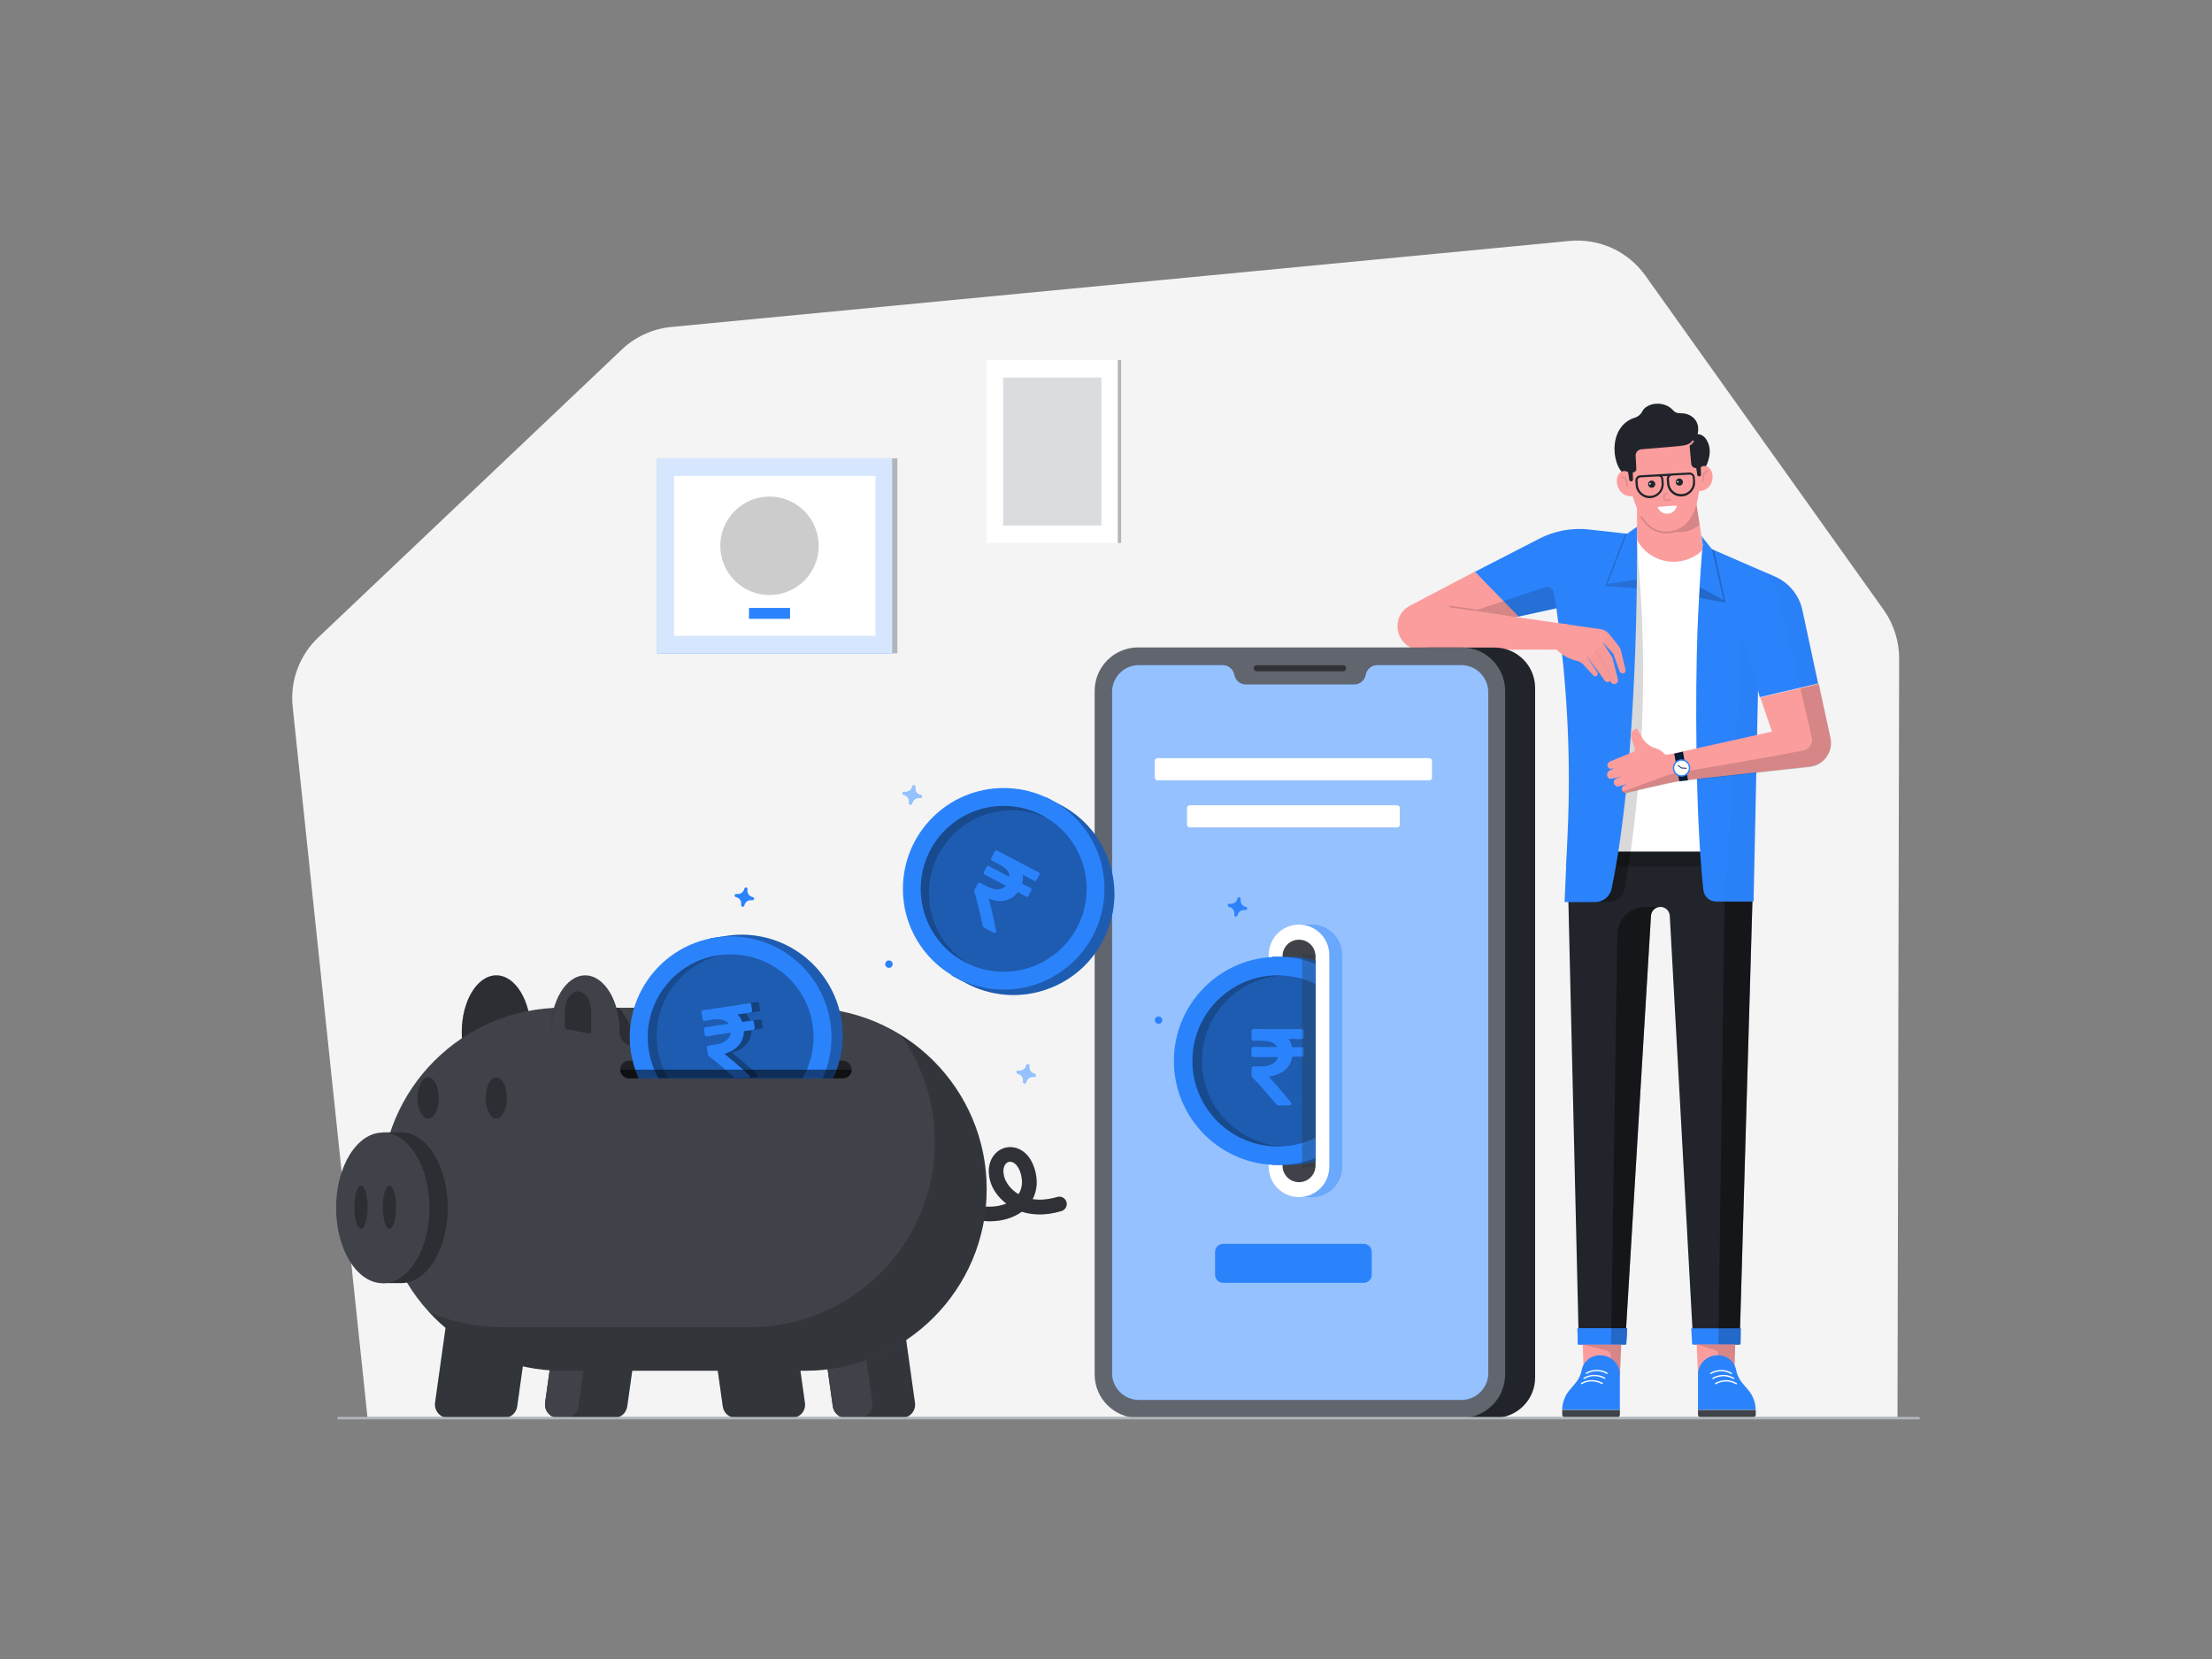 <svg class="gridItem__media" version="1.1" id="Layer_1" xmlns="http://www.w3.org/2000/svg" xmlns:xlink="http://www.w3.org/1999/xlink" x="0px" y="0px" width="1600" height="1200" viewBox="0 0 1600 1200" style="enable-background:new 0 0 1600 1200;" xml:space="preserve" fill="none">
<rect x="0" y="0" width="1600" height="1200" fill="#808080" stroke="none"/>
<path d="M1372.5 1025.1H265.8L211.7 511.2C209.7 492.5 216.6 474 230.2 461.1L449.8 252.8C459.6 243.5 472.2 237.8 485.6 236.5L1135.2 174.3C1156.7 172.2 1177.6 181.8 1190.1 199.3L1362.5 441.1C1369.8 451.4 1373.7 463.7 1373.7 476.3L1372.5 1025.1Z" fill="#F4F4F4"/>
<path d="M1173.7 530.3C1174 527.3 1174.2 524.3 1174.5 521.2C1174.3 524.3 1174 527.3 1173.7 530.3Z" fill="white"/>
<path d="M1180.4 448.9C1180.6 446.4 1180.8 443.9 1180.9 441.4C1180.8 443.9 1180.6 446.3 1180.4 448.9Z" fill="white"/>
<path d="M1176.5 498.9C1176.7 495.9 1177 493 1177.2 490.1C1177 493 1176.7 495.9 1176.5 498.9Z" fill="white"/>
<path d="M1167.1 596.2C1167.6 592.1 1168 587.9 1168.5 583.6C1168 587.9 1167.6 592.1 1167.1 596.2Z" fill="white"/>
<path d="M1179.6 460.6C1179.9 456.6 1180.2 452.7 1180.5 448.9C1180.2 452.7 1179.9 456.6 1179.6 460.6Z" fill="white"/>
<path d="M1178.3 477.2C1178.5 474.4 1178.7 471.6 1179 468.8C1178.7 471.5 1178.5 474.3 1178.3 477.2Z" fill="white"/>
<path d="M1233.2 444.6C1234.6 415.1 1231.6 394.5 1231.6 394.5H1231.7L1228.5 393.1L1224.4 394L1196.6 400.2L1187.7 387.2L1183.9 386.8L1187.1 387.2C1187.5 402.7 1195.9 496.4 1179.3 616H1233.1C1226 562.2 1230 503.6 1231.6 459.4L1233.2 444.6Z" fill="white"/>
<path d="M1169.4 575C1169.7 572.1 1170 569.2 1170.3 566.2C1170 569.2 1169.7 572.1 1169.4 575Z" fill="white"/>
<path d="M1171.6 552.9C1172 548.4 1172.5 543.9 1172.9 539.4C1172.5 543.9 1172 548.4 1171.6 552.9Z" fill="white"/>
<path d="M1170.3 566.3C1170.6 563.4 1170.9 560.4 1171.2 557.4C1170.9 560.3 1170.6 563.3 1170.3 566.3Z" fill="white"/>
<path d="M1175.7 507.8C1176 504.8 1176.2 501.8 1176.5 498.9C1176.2 501.8 1176 504.8 1175.7 507.8Z" fill="white"/>
<path d="M1174.5 521.3C1174.9 516.8 1175.3 512.3 1175.7 507.8C1175.3 512.2 1174.9 516.7 1174.5 521.3Z" fill="white"/>
<path d="M1187.2 387.2L1184 386.8C1184.1 392.5 1183 413.3 1181 441.3C1180.8 443.7 1180.6 446.2 1180.5 448.8C1180.2 452.6 1179.9 456.5 1179.6 460.5C1179.4 463.2 1179.2 465.9 1179 468.7C1178.8 471.5 1178.6 474.2 1178.3 477.1C1178 481.3 1177.6 485.6 1177.3 490C1177.1 492.9 1176.8 495.8 1176.6 498.8C1176.4 501.8 1176.1 504.7 1175.8 507.7C1175.4 512.2 1175 516.7 1174.6 521.2C1174.3 524.2 1174.1 527.2 1173.8 530.3C1173.5 533.3 1173.2 536.3 1173 539.4C1172.6 543.9 1172.1 548.4 1171.7 552.9C1171.6 554.4 1171.4 555.9 1171.3 557.4C1171 560.4 1170.7 563.3 1170.4 566.3C1170.1 569.2 1169.8 572.2 1169.5 575.1C1169.2 578 1168.9 580.9 1168.6 583.7C1168.1 588 1167.7 592.2 1167.2 596.3C1166.4 603.2 1165.7 609.8 1164.9 616.1H1179.5C1196 496.5 1187.6 402.7 1187.2 387.2Z" fill="white"/>
<path opacity="0.15" d="M1184.5 397.4L1184 386.9C1184.1 392.6 1183 413.4 1181 441.4C1180.8 443.8 1180.6 446.3 1180.5 448.9C1180.2 452.7 1179.9 456.6 1179.6 460.6C1179.4 463.3 1179.2 466 1179 468.8C1178.8 471.6 1178.6 474.3 1178.3 477.2C1178 481.4 1177.6 485.7 1177.3 490.1C1177.1 493 1176.8 495.9 1176.6 498.9C1176.4 501.9 1176.1 504.8 1175.8 507.8C1175.4 512.3 1175 516.8 1174.6 521.3C1174.3 524.3 1174.1 527.3 1173.8 530.4C1173.5 533.4 1173.2 536.4 1173 539.5C1172.6 544 1172.1 548.5 1171.7 553C1171.6 554.5 1171.4 556 1171.3 557.5C1171 560.5 1170.7 563.4 1170.4 566.4C1170.1 569.3 1169.8 572.3 1169.5 575.2C1169.2 578.1 1168.9 581 1168.6 583.8C1168.1 588.1 1167.7 592.3 1167.2 596.4C1166.4 603.3 1165.7 609.9 1164.9 616.2H1179.5C1196 496.5 1184.9 412.8 1184.5 397.4Z" fill="black"/>
<path d="M1133.6 616L1142 972.4H1175.5L1194.2 662.4C1194.4 658.8 1197.4 656 1201 656C1204.6 656 1207.6 658.8 1207.8 662.5L1224.8 972.4H1258.3L1268.6 616H1133.6Z" fill="#21252B"/>
<g opacity="0.5">
<path opacity="0.5" d="M1133.6 616L1132.5 626.6H1268.2L1268.6 616H1133.6Z" fill="black"/>
</g>
<path opacity="0.3" d="M1142.9 616L1141.3 652.4H1163.3C1169.1 652.4 1174.3 648.4 1175.3 642.7C1176.8 633.7 1178.1 624.8 1179.4 616.1H1142.9V616Z" fill="black"/>
<path d="M1145.5 993.4L1144.6 964.2H1173L1171.7 994.3L1145.5 993.4Z" fill="#FC9D9D"/>
<path opacity="0.15" d="M1172.7 972.4L1171.8 994.3L1165 994.1L1165.2 981.2C1165.2 979.1 1163.8 977.3 1161.8 976.8L1144.8 972.4H1172.7Z" fill="black"/>
<path d="M1254.5 993.4L1255.4 964.2H1226.9L1228.2 994.3L1254.5 993.4Z" fill="#FC9D9D"/>
<path d="M1183.9 348.3L1184.2 389.5C1184.2 390.5 1184.5 391.5 1185.1 392.3L1185.5 393C1195.5 407.9 1216.1 410.8 1229.9 399.4C1231.3 398.2 1232 396.4 1231.7 394.6L1224.2 345L1183.9 348.3Z" fill="#FC9D9D"/>
<path d="M1228.6 327.9C1228.6 327.9 1236.8 382.1 1206.9 384.3C1177.7 386.5 1176.8 331.7 1176.8 331.7L1176 316L1213.6 309.4L1223.1 314.3L1228.6 327.9Z" fill="#FC9D9D"/>
<path opacity="0.15" d="M1229.3 379.8L1227.1 364.9C1224.4 374.5 1218.8 382.5 1209 384.1H1209.1C1208.4 384.2 1207.7 384.3 1207 384.4C1199.2 385 1192.7 381.4 1187.8 373.7C1187.6 373.4 1187.2 373.3 1186.9 373.5C1186.6 373.7 1186.5 374.1 1186.7 374.4C1191.9 382.6 1198.8 386.4 1207.1 385.8C1208.9 385.7 1210.6 385.3 1212.2 384.8C1217.5 385.4 1223.6 384.1 1229.3 379.8Z" fill="black"/>
<path d="M1221.5 315.8C1221.5 315.8 1231 309.5 1235.5 320.3C1239.3 329.4 1232.9 339.3 1232.9 339.3L1227.4 338.7C1225.1 338.6 1223.5 337.5 1223.3 335.3L1221.5 315.8Z" fill="#21252B"/>
<path d="M1228.3 309.2C1229.1 319.5 1220.3 322.2 1216.7 322.5L1187.2 325C1184.8 325.2 1183 327.3 1183.1 329.7L1183.6 339.1C1183.7 340.4 1182.8 341.5 1181.5 341.7L1179.7 341.9L1177.7 344.4C1166.1 341.6 1161.3 308.7 1182.6 302.1C1184.8 301.4 1186.9 299.7 1187.9 297.6C1191 291.2 1203.7 289.5 1210.1 296.7C1211.5 298.3 1213.1 298.9 1215.2 298.9C1222.9 298.7 1227.9 303.5 1228.3 309.2Z" fill="#21252B"/>
<path d="M1179.8 345.1C1179.4 341.3 1174.9 339.3 1171.9 341.8L1171.8 341.9C1166.7 346.3 1170 360.1 1181.2 358.9L1179.8 345.1Z" fill="#FC9D9D"/>
<path d="M1235.5 337.8L1235.4 337.7C1232.1 335.7 1228 338.3 1228.1 342.1L1228.7 355.3C1240 354.9 1241.1 341.4 1235.5 337.8Z" fill="#FC9D9D"/>
<path d="M1181.2 346.8C1181.3 347.5 1180.7 348.1 1180 348.2C1179.3 348.3 1178.6 347.8 1178.5 347.2L1177.2 338.3L1180.9 338.4L1181.2 346.8Z" fill="#21252B"/>
<path d="M1230.4 343.2C1230.5 343.9 1229.9 344.5 1229.2 344.6C1228.5 344.7 1227.8 344.2 1227.7 343.6L1226.4 334.7L1230.1 334.8L1230.4 343.2Z" fill="#21252B"/>
<path d="M1216.9 323.8C1216 323.9 1215.5 323.8 1215.4 323.8C1215.1 323.8 1214.8 323.5 1214.8 323.1C1214.8 322.8 1215.1 322.5 1215.5 322.5C1215.6 322.5 1221.5 322.8 1224 318.9C1224.2 318.6 1224.6 318.5 1224.9 318.7C1225.2 318.9 1225.3 319.3 1225.1 319.6C1222.9 322.9 1219 323.7 1216.9 323.8Z" fill="#FC9D9D"/>
<path d="M1194.7 352.8C1196.14 352.8 1197.3 351.636 1197.3 350.2C1197.3 348.764 1196.14 347.6 1194.7 347.6C1193.26 347.6 1192.1 348.764 1192.1 350.2C1192.1 351.636 1193.26 352.8 1194.7 352.8Z" fill="#21252B"/>
<path d="M1193.5 350.5C1193.83 350.5 1194.1 350.232 1194.1 349.9C1194.1 349.569 1193.83 349.3 1193.5 349.3C1193.17 349.3 1192.9 349.569 1192.9 349.9C1192.9 350.232 1193.17 350.5 1193.5 350.5Z" fill="white"/>
<path d="M1214.7 351.3C1216.14 351.3 1217.3 350.136 1217.3 348.7C1217.3 347.264 1216.14 346.1 1214.7 346.1C1213.26 346.1 1212.1 347.264 1212.1 348.7C1212.1 350.136 1213.26 351.3 1214.7 351.3Z" fill="#21252B"/>
<path d="M1213.5 349.1C1213.83 349.1 1214.1 348.831 1214.1 348.5C1214.1 348.169 1213.83 347.9 1213.5 347.9C1213.17 347.9 1212.9 348.169 1212.9 348.5C1212.9 348.831 1213.17 349.1 1213.5 349.1Z" fill="white"/>
<g opacity="0.3">
<path opacity="0.3" d="M1206 362.5L1208.1 362.3C1208.5 362.3 1208.8 361.9 1208.8 361.5C1208.8 361.1 1208.4 360.8 1208 360.8L1205.9 361C1205 361.1 1204.3 360.4 1204.2 359.5C1204.1 358.6 1204.8 357.9 1205.7 357.8C1206.1 357.8 1206.4 357.4 1206.4 357C1206.4 356.6 1206 356.3 1205.6 356.3C1203.9 356.4 1202.6 357.9 1202.8 359.6C1202.8 361.4 1204.3 362.6 1206 362.5Z" fill="black"/>
</g>
<path d="M1221.9 341.8L1210.6 342.4L1209.1 342.5L1199.2 343.1H1199.1L1186.4 343.8C1184.3 343.9 1182.8 345.7 1182.9 347.8L1183.1 350.7C1183.4 356.3 1188.2 360.6 1193.8 360.3C1199.4 360 1203.7 355.2 1203.4 349.6L1203.2 346.7C1203.2 345.9 1202.8 345.1 1202.3 344.5L1206.2 344.3C1205.8 345 1205.5 345.7 1205.6 346.6L1205.8 349.5C1206.1 355.1 1210.9 359.4 1216.5 359.1C1222.1 358.8 1226.4 354 1226.1 348.4L1225.9 345.5C1225.8 343.2 1224 341.7 1221.9 341.8ZM1201.7 346.7L1201.9 349.6C1202.2 354.4 1198.5 358.5 1193.8 358.7C1189 359 1184.9 355.3 1184.7 350.6L1184.5 347.7C1184.4 346.5 1185.4 345.4 1186.6 345.3L1199.3 344.6H1199.4C1200.6 344.5 1201.7 345.4 1201.7 346.7ZM1224.6 348.3C1224.9 353.1 1221.2 357.2 1216.5 357.4C1211.7 357.7 1207.6 354 1207.4 349.3L1207.2 346.4C1207.1 345.2 1208.1 344.1 1209.3 344L1210.8 343.9L1222.1 343.3C1223.3 343.2 1224.4 344.2 1224.5 345.4L1224.6 348.3Z" fill="#21252B"/>
<path d="M1199.6 366.6L1212.3 365.7C1212.6 365.7 1212.9 366 1212.8 366.3C1211 372.8 1202.1 373.5 1199.3 367.4V367.3C1199.1 367 1199.3 366.6 1199.6 366.6Z" fill="white"/>
<g opacity="0.3">
<path opacity="0.3" d="M1177 352.3C1176.6 352.3 1176.3 352 1176.2 351.6L1176 350C1175.8 348.3 1175.3 347.1 1174.6 346.5C1174 346 1173.4 346.1 1173.4 346.1C1173 346.2 1172.6 345.9 1172.5 345.5C1172.4 345.1 1172.7 344.7 1173.1 344.6C1173.2 344.6 1174.3 344.4 1175.5 345.2C1176.6 346 1177.3 347.6 1177.5 349.7L1177.7 351.3C1177.7 351.8 1177.4 352.2 1177 352.3Z" fill="black"/>
</g>
<g opacity="0.3">
<path opacity="0.3" d="M1232 348.2C1232.4 348.2 1232.7 347.8 1232.7 347.4V345.8C1232.6 344.1 1232.9 342.9 1233.6 342.2C1234.1 341.6 1234.7 341.6 1234.8 341.6C1235.2 341.6 1235.5 341.3 1235.6 340.9C1235.6 340.5 1235.3 340.2 1234.9 340.1C1234.8 340.1 1233.6 340.1 1232.7 341.1C1231.7 342.1 1231.3 343.7 1231.4 345.9V347.5C1231.2 347.9 1231.5 348.2 1232 348.2Z" fill="black"/>
</g>
<path d="M1171.7 1019.8V994.3C1171.7 986.6 1165.4 980.3 1157.7 980.3H1157.1C1150.8 980.3 1145.3 984.7 1144.1 990.9C1143.4 994.6 1141.7 998 1139.3 1000.8L1135.3 1005.5C1131.9 1009.5 1130 1014.6 1130 1019.8H1171.7Z" class="change-color-in-svg" fill="#4D61FC" style="fill: rgb(43, 131, 252);"/>
<path d="M1147.6 993.9C1147.4 993.9 1147.2 993.8 1147.1 993.6C1147 993.3 1147 993 1147.3 992.9C1155.5 988.3 1162.7 992.9 1162.7 992.9C1162.9 993.1 1163 993.4 1162.8 993.6C1162.6 993.8 1162.3 993.9 1162.1 993.7C1162 993.7 1155.4 989.4 1147.8 993.7C1147.8 993.9 1147.7 993.9 1147.6 993.9Z" fill="white"/>
<path d="M1145.9 997.5C1145.7 997.5 1145.5 997.4 1145.4 997.2C1145.3 996.9 1145.3 996.6 1145.6 996.5C1153.8 991.9 1161 996.5 1161 996.5C1161.2 996.7 1161.3 997 1161.1 997.2C1160.9 997.4 1160.6 997.5 1160.4 997.3C1160.3 997.3 1153.7 993 1146.1 997.3C1146.1 997.5 1146 997.5 1145.9 997.5Z" fill="white"/>
<path d="M1144.1 1001.3C1143.9 1001.3 1143.7 1001.2 1143.6 1001C1143.5 1000.7 1143.5 1000.4 1143.8 1000.3C1152 995.7 1159.2 1000.3 1159.2 1000.3C1159.4 1000.5 1159.5 1000.8 1159.3 1001C1159.1 1001.2 1158.8 1001.3 1158.6 1001.1C1158.5 1001.1 1151.9 996.8 1144.3 1001.1C1144.2 1001.3 1144.1 1001.3 1144.1 1001.3Z" fill="white"/>
<path d="M1131.8 1025.1H1169.9C1170.9 1025.1 1171.7 1024.3 1171.7 1023.3V1019.9H1130V1023.3C1130 1024.3 1130.8 1025.1 1131.8 1025.1Z" fill="#3F4249"/>
<path d="M1141.3 972.4L1141 960.8H1177L1176.3 972.4H1141.3Z" class="change-color-in-svg" fill="#4D61FC" style="fill: rgb(43, 131, 252);"/>
<path d="M1177 960.8L1176.3 972.4H1141.3L1141 960.8H1177Z" class="change-color-in-svg" fill="#4D61FC" style="fill: rgb(43, 131, 252);"/>
<path d="M1303.7 441.2C1301.3 430.4 1293.9 421.4 1283.8 417L1231.7 394.4H1231.6C1231.6 394.4 1231.7 394.9 1231.6 396C1231.6 396.4 1231.4 397 1231.3 397.6C1230.7 404.3 1229.4 420.8 1228.4 443.1C1228.2 447.5 1228 452.2 1227.8 457.1C1226.3 499.1 1226.1 588.8 1232.1 643.8C1232.6 648.6 1236.7 652.1 1241.4 652.1H1268.4L1270 576.4L1271.6 499.6L1272.9 504.3L1315.1 494.4L1303.7 441.2Z" class="change-color-in-svg" fill="#4D61FC" style="fill: rgb(43, 131, 252);"/>
<g opacity="0.15">
<path opacity="0.15" d="M1287.1 433.6L1302 497.8L1315.5 494.6L1303.8 441.2C1301.4 430.4 1294 421.4 1283.9 417L1272 411.8C1279.6 416.8 1285.1 424.6 1287.1 433.6Z" fill="black"/>
<path opacity="0.15" d="M1260.1 465.5L1247.4 652.4H1268.6L1271.9 499.9L1262.2 465.3C1261.9 464.1 1260.2 464.3 1260.1 465.5Z" fill="black"/>
</g>
<path d="M1184 386.9L1149.6 383C1137.1 381.6 1124.4 383.9 1113.3 389.7L1066.8 413.6L1097.5 446.2L1125.8 440L1127.4 452.4C1134 502.2 1136.2 552.5 1133.9 602.8L1131.7 652.5H1153.7C1159.5 652.5 1164.5 648.5 1165.7 642.8C1184.8 552.6 1184.4 402.3 1184 386.9Z" class="change-color-in-svg" fill="#4D61FC" style="fill: rgb(43, 131, 252);"/>
<path d="M1324 533.7L1315.5 494.6L1273.3 504.5L1281.7 529.2L1211.1 544.9L1207.2 545.7C1205.9 546 1204.7 546.1 1203.8 545.2L1202.3 543.7C1200.9 542.6 1199.3 541.7 1197.5 541.2C1193.3 540 1189.8 537.1 1187.7 533.4L1184.3 527.4C1184.1 527.1 1183.8 527 1183.5 527.2L1182.9 527.4C1180.4 528.3 1179.2 531 1179.9 533.5L1182.5 541.7C1182.8 542.6 1182.3 543.6 1181.4 543.9L1164.8 550.7C1161.3 552 1162.5 556.8 1165.7 556C1167.4 555.6 1167.8 555.5 1167.8 555.5L1164.5 557.2C1160.8 559 1162.5 564 1165.7 563.3C1168.8 562.6 1173.1 561.5 1173.1 561.5L1169 563.1C1166 564.5 1167.2 569.7 1171.3 568.7C1173.7 568.1 1177.5 566.9 1177.5 566.9L1175 568.1C1171.8 569.1 1172.9 574.1 1175.9 573.5C1178.5 573 1202.9 567 1215.5 564.7L1309 554.5C1319.2 553.6 1326.2 543.8 1324 533.7Z" fill="#FC9D9D"/>
<path d="M1066.7 413.5L1019.9 438.1C1004.3 446.3 1010.1 469.9 1027.8 469.9H1117.1L1134.4 451.7L1096.2 446.3L1098.4 445.8" fill="#FC9D9D"/>
<path d="M1118.5 457.2L1130.2 451.2L1157.8 455.1C1160.1 455.5 1162.2 456.6 1163.7 458.3L1169.8 465.9C1171.3 467.6 1172.4 469.6 1172.8 471.9L1175.7 484C1175.9 485.4 1175.7 486.7 1174.4 487C1173.1 487.3 1171.9 486.7 1171.4 485.4L1167 473L1159.2 464.4L1166.3 475.7L1170.3 491.4C1170.6 492.7 1169.9 494.1 1168.7 494.6C1167.2 495.2 1165.5 494.4 1165 492.9C1163.7 488.8 1161.6 481.8 1161.6 481.8L1153.2 468.7L1161.6 481.8L1165.3 489.7C1165.9 490.9 1165.4 492.4 1164.2 493C1163 493.7 1161.4 493.3 1160.7 492.2C1158.8 489.3 1154.8 484 1154.8 484L1147.1 473.8L1155.4 486.3C1155.9 487.1 1155.7 488.2 1155 488.8C1154.3 489.4 1153.2 489.3 1152.6 488.6L1145 480.4C1143.9 479.3 1142.5 478.5 1141 478.1C1135.6 476.9 1130.6 474.3 1126.5 470.5L1125.9 469.9H1117L1118.5 457.2Z" fill="#FC9D9D"/>
<path d="M1183.9 419.1L1184.1 381L1176.8 386.1L1162 423.1L1183.9 419.1Z" class="change-color-in-svg" fill="#4D61FC" style="fill: rgb(43, 131, 252);"/>
<path opacity="0.15" d="M1162.9 422.4L1176.8 386.1L1175.5 385.9L1161.1 423.8L1183.7 425.7L1183.9 419.1L1162.9 422.4Z" fill="black"/>
<path d="M1230.7 387.7L1238.4 397.4L1247.1 434.7L1229.8 424.9L1231.4 399.3L1231.5 398.8C1231.8 397.4 1231.9 396 1231.8 394.6L1230.7 387.7Z" class="change-color-in-svg" fill="#4D61FC" style="fill: rgb(43, 131, 252);"/>
<path opacity="0.2" d="M1239.9 398L1238.3 397.4L1246.7 434.1L1229.7 424.8L1229.1 432.4L1248.3 436L1239.9 398Z" fill="black"/>
<path opacity="0.15" d="M1309 554.9L1215.5 565.1C1202.9 567.4 1178.5 573.4 1175.9 573.9C1174.2 574.2 1173.1 572.8 1173 571.3C1173 571.3 1173.7 572.5 1175.6 571.9C1176.6 571.6 1191.6 566.1 1201.1 562.5C1206.2 560.6 1211.5 559.2 1216.9 558.3C1237.3 554.9 1290.4 545.9 1304.7 542.7C1308.9 541.8 1311.5 537.6 1310.5 533.5L1302.3 497.9L1315.6 494.8L1324.1 533.9C1326.2 543.8 1319.2 553.6 1309 554.9Z" fill="black"/>
<path d="M1302.1 497.8L1315.4 494.7L1302.1 497.8Z" class="change-color-in-svg" fill="#4D61FC" style="fill: rgb(43, 131, 252);"/>
<path opacity="0.15" d="M1087.5 434.8L1098.4 445.9L1125.8 439.9L1123.8 428.5C1123.3 425.6 1120.3 423.8 1117.5 424.8L1087.5 434.8Z" fill="black"/>
<path opacity="0.15" d="M1098.4 445.9L1087.5 434.8L1068.8 441L1048.9 438.1C1048.6 438 1048.3 438.3 1048.2 438.6C1048.2 438.9 1048.4 439.2 1048.7 439.3L1082.7 444.2L1096.2 446.4L1098.4 445.9Z" fill="black"/>
<g opacity="0.15">
<path opacity="0.15" d="M1152.7 488.6C1153.3 489.3 1154.4 489.4 1155.1 488.8C1155.9 488.2 1156.1 487.1 1155.5 486.3L1147.8 474.8C1146.9 475.3 1146.5 476.6 1145.7 477C1144.5 477.6 1143.1 477.3 1142.3 477.6C1141.5 477.9 1141 478.1 1141 478.1C1142.5 478.4 1143.9 479.2 1145 480.4L1152.7 488.6Z" fill="black"/>
<path opacity="0.15" d="M1170.3 491.5L1166.3 475.8L1159.2 464.5L1167 473.1L1171.5 485.5C1172 486.8 1173.2 487.5 1174.5 487.1C1175.7 486.8 1176 485.5 1175.8 484.1L1172.9 472C1172.5 469.8 1171.4 467.7 1169.9 466L1163.8 458.4C1163.3 457.8 1162.7 457.4 1162.1 456.9C1162.1 458.7 1162.3 460 1161.7 461.3C1161.2 462.5 1160.2 463.4 1159.1 464.5C1158.1 465.5 1158.3 467.5 1157.4 468.5C1156.9 469.1 1154.9 469.6 1154.3 470.1C1153 471.1 1152.7 472.7 1151.7 473.4C1150.7 474.2 1149.2 474.1 1148 474.8L1155 484C1155 484 1158.9 489.3 1160.9 492.2C1161.7 493.4 1163.2 493.7 1164.4 493C1164.6 492.9 1164.8 492.7 1165 492.5C1165 492.6 1165.1 492.8 1165.1 492.9C1165.6 494.4 1167.3 495.2 1168.8 494.6C1170 494.1 1170.6 492.8 1170.3 491.5Z" fill="black"/>
</g>
<g opacity="0.15">
<path opacity="0.15" d="M1164.9 493.1C1164.8 493.1 1164.6 493.1 1164.5 493C1164.3 492.8 1164.2 492.4 1164.4 492.2C1165.1 491.4 1164.7 490 1164.7 490L1160.3 480.8L1153.9 471C1153.7 470.7 1153.8 470.4 1154.1 470.2C1154.4 470 1154.7 470.1 1154.9 470.4L1161.4 480.2L1165.8 489.6C1165.9 489.8 1166.5 491.7 1165.3 493C1165.3 493 1165.1 493.1 1164.9 493.1Z" fill="black"/>
</g>
<path opacity="0.4" d="M1201 656C1197.4 656 1194.4 658.8 1194.2 662.4L1176.2 960.8H1165.5L1169.8 675.8C1170 664.8 1178.9 656 1189.9 656H1201Z" fill="black"/>
<path opacity="0.2" d="M1176.3 972.4L1177 960.8H1165.5L1165.3 972.4H1176.3Z" fill="black"/>
<path opacity="0.15" d="M1255.1 972.4L1254.5 993.4L1242.6 993.8L1242.8 979.6C1242.8 978.3 1242 977 1240.7 976.6L1227.3 972.3H1255.1V972.4Z" fill="black"/>
<path opacity="0.4" d="M1267.6 652.4L1258.3 972.4H1255.1L1255.4 964.2H1243L1247.4 652.4H1267.6Z" fill="black"/>
<path d="M1228.2 1019.8V994.3C1228.2 986.6 1234.5 980.3 1242.2 980.3H1242.8C1249.1 980.3 1254.6 984.7 1255.8 990.9C1256.5 994.6 1258.2 998 1260.6 1000.8L1264.6 1005.5C1268 1009.5 1269.9 1014.6 1269.9 1019.8H1228.2Z" class="change-color-in-svg" fill="#4D61FC" style="fill: rgb(43, 131, 252);"/>
<path d="M1252.4 993.9C1252.3 993.9 1252.2 993.9 1252.1 993.8C1244.4 989.5 1237.8 993.7 1237.8 993.8C1237.6 994 1237.2 993.9 1237.1 993.7C1236.9 993.5 1237 993.1 1237.2 993C1237.3 993 1244.4 988.3 1252.6 993C1252.9 993.1 1252.9 993.5 1252.8 993.7C1252.7 993.8 1252.5 993.9 1252.4 993.9Z" fill="white"/>
<path d="M1254 997.5C1253.9 997.5 1253.8 997.5 1253.7 997.4C1246 993.1 1239.4 997.3 1239.4 997.4C1239.2 997.6 1238.8 997.5 1238.7 997.3C1238.5 997.1 1238.6 996.7 1238.8 996.6C1238.9 996.6 1246 991.9 1254.2 996.6C1254.5 996.7 1254.5 997.1 1254.4 997.3C1254.4 997.4 1254.2 997.5 1254 997.5Z" fill="white"/>
<path d="M1255.9 1001.3C1255.8 1001.3 1255.7 1001.3 1255.6 1001.2C1247.9 996.9 1241.3 1001.1 1241.3 1001.2C1241.1 1001.4 1240.7 1001.3 1240.6 1001.1C1240.4 1000.9 1240.5 1000.5 1240.7 1000.4C1240.8 1000.4 1247.9 995.7 1256.1 1000.4C1256.4 1000.5 1256.4 1000.9 1256.3 1001.1C1256.2 1001.2 1256.1 1001.3 1255.9 1001.3Z" fill="white"/>
<path d="M1268.1 1025.1H1230C1229 1025.1 1228.2 1024.3 1228.2 1023.3V1019.9H1270V1023.3C1270 1024.3 1269.1 1025.1 1268.1 1025.1Z" fill="#3F4249"/>
<path d="M1223.3 960.8L1224 972.4H1259L1259.2 960.8H1223.3Z" class="change-color-in-svg" fill="#4D61FC" style="fill: rgb(43, 131, 252);"/>
<path opacity="0.2" d="M1243 960.8V972.4H1259L1259.2 960.8H1243Z" fill="black"/>
<path d="M1211 545.1L1214.7 565.1L1221 564.4L1217.3 543.7L1211 545.1Z" fill="#001B34"/>
<path d="M1216.3 561.8C1219.78 561.8 1222.6 558.98 1222.6 555.5C1222.6 552.021 1219.78 549.2 1216.3 549.2C1212.82 549.2 1210 552.021 1210 555.5C1210 558.98 1212.82 561.8 1216.3 561.8Z" class="change-color-in-svg" fill="#4D61FC" style="fill: rgb(43, 131, 252);"/>
<path d="M1216.3 560.8C1219.23 560.8 1221.6 558.427 1221.6 555.5C1221.6 552.573 1219.23 550.2 1216.3 550.2C1213.37 550.2 1211 552.573 1211 555.5C1211 558.427 1213.37 560.8 1216.3 560.8Z" fill="white"/>
<path d="M1219.8 556L1216.2 555.8L1213.6 553.9C1213.5 553.8 1213.4 553.6 1213.5 553.5C1213.6 553.4 1213.8 553.3 1213.9 553.4L1216.3 555.2L1219.7 555.4C1219.9 555.4 1220 555.5 1220 555.7C1220.1 555.8 1220 556 1219.8 556Z" fill="#001B34"/>
<path d="M1081.2 1025.6H1032.2C1026.3 1025.6 1021.5 1020.8 1021.5 1014.9V479.1C1021.5 473.2 1026.3 468.4 1032.2 468.4H1081.2C1097.3 468.4 1110.4 481.5 1110.4 497.6V996.5C1110.4 1012.5 1097.3 1025.6 1081.2 1025.6Z" fill="#21252B"/>
<path d="M1057.3 1025.6H823.2C805.9 1025.6 791.8 1011.5 791.8 994.2V499.7C791.8 482.4 805.9 468.3 823.2 468.3H1057.3C1074.6 468.3 1088.7 482.4 1088.7 499.7V994.1C1088.7 1011.5 1074.7 1025.6 1057.3 1025.6Z" fill="#61656D"/>
<path d="M1056.9 481.1H996.3C992.2 481.1 988.6 484 987.9 488.1C987.1 492.2 983.6 495.1 979.5 495.1H901.2C897.1 495.1 893.5 492.2 892.8 488.1C892 484 888.5 481.1 884.4 481.1H823.8C813.1 481.1 804.4 489.8 804.4 500.5V993.2C804.4 1003.9 813.1 1012.6 823.8 1012.6H1057.1C1067.8 1012.6 1076.5 1003.9 1076.5 993.2V500.6C1076.4 489.8 1067.7 481.1 1056.9 481.1Z" class="change-color-in-svg" fill="#4D61FC" style="fill: rgb(43, 131, 252);"/>
<path opacity="0.5" d="M1056.9 481.1H996.3C992.2 481.1 988.6 484 987.9 488.1C987.1 492.2 983.6 495.1 979.5 495.1H901.2C897.1 495.1 893.5 492.2 892.8 488.1C892 484 888.5 481.1 884.4 481.1H823.8C813.1 481.1 804.4 489.8 804.4 500.5V993.2C804.4 1003.9 813.1 1012.6 823.8 1012.6H1057.1C1067.8 1012.6 1076.5 1003.9 1076.5 993.2V500.6C1076.4 489.8 1067.7 481.1 1056.9 481.1Z" fill="white"/>
<path opacity="0.5" d="M971.5 485.6H909C907.8 485.6 906.8 484.6 906.8 483.4C906.8 482.2 907.8 481.2 909 481.2H971.5C972.7 481.2 973.7 482.2 973.7 483.4C973.7 484.6 972.8 485.6 971.5 485.6Z" fill="black"/>
<path d="M767.1 582.2L756.3 576.5L755.8 577.4C722.6 566.4 685.3 580.7 668.5 612.7C651.7 644.7 660.9 683.5 688.8 704.7L688.3 705.6L699.1 711.3C734.7 730.1 778.9 716.4 797.6 680.7C816.5 645 802.8 600.9 767.1 582.2Z" class="change-color-in-svg" fill="#4D61FC" style="fill: rgb(43, 131, 252);"/>
<path opacity="0.3" d="M767.1 582.2L756.3 576.5L755.8 577.4C722.6 566.4 685.3 580.7 668.5 612.7C651.7 644.7 660.9 683.5 688.8 704.7L688.3 705.6L699.1 711.3C734.7 730.1 778.9 716.4 797.6 680.7C816.5 645 802.8 600.9 767.1 582.2Z" fill="black"/>
<path d="M726 715.8C766.261 715.8 798.9 683.162 798.9 642.9C798.9 602.638 766.261 570 726 570C685.738 570 653.1 602.638 653.1 642.9C653.1 683.162 685.738 715.8 726 715.8Z" class="change-color-in-svg" fill="#4D61FC" style="fill: rgb(43, 131, 252);"/>
<path d="M746.1 643.1C746 642.8 745.8 642.5 745.4 642.3L739.3 639.1C739.9 636.9 740.1 634.8 739.7 632.7L748.1 637.1C748.4 637.3 748.8 637.3 749.1 637.2C749.4 637.1 749.7 636.9 749.9 636.5L751.8 632.8C752 632.5 752 632.1 751.9 631.8C751.8 631.5 751.6 631.2 751.2 631L721.3 615.3C721 615.1 720.6 615.1 720.3 615.2C720 615.3 719.7 615.5 719.5 615.9L717 620.7C716.8 621 716.8 621.3 716.9 621.7C717 622 717.2 622.3 717.5 622.5L722.7 625.2C727.8 627.9 730.3 630.9 730.2 634.3L715.4 626.5C715.1 626.3 714.7 626.3 714.4 626.4C714.1 626.5 713.8 626.7 713.6 627.1L711.7 630.8C711.5 631.1 711.5 631.5 711.6 631.8C711.7 632.1 711.9 632.4 712.3 632.6L727.7 640.7C726.1 642.4 724.1 643.2 721.6 643.3C719.1 643.3 716.3 642.5 713.1 640.8L709.1 638.7C708.8 638.5 708.5 638.5 708.1 638.6C707.8 638.7 707.5 638.9 707.3 639.2L704.9 643.8C704.7 644.1 704.7 644.4 704.8 644.8C706.8 652.1 708.2 657.3 710.9 670C711 670.4 711.2 670.7 711.6 670.9L718.6 674.6C719.1 674.9 719.6 674.8 720 674.5C720.5 674.2 720.6 673.8 720.5 673.2C718 660.9 716.9 656.4 715.1 650C719.4 651.7 723.4 652.1 727.1 651.3C730.8 650.5 733.8 648.5 736.2 645.3L742.2 648.5C742.5 648.7 742.9 648.7 743.2 648.6C743.5 648.5 743.8 648.3 744 647.9L745.9 644.2C746.1 643.8 746.2 643.4 746.1 643.1Z" class="change-color-in-svg" fill="#4D61FC" style="fill: rgb(43, 131, 252);"/>
<path opacity="0.3" d="M726 702.9C759.137 702.9 786 676.037 786 642.9C786 609.763 759.137 582.9 726 582.9C692.863 582.9 666 609.763 666 642.9C666 676.037 692.863 702.9 726 702.9Z" fill="black"/>
<path opacity="0.2" d="M678.8 618.1C693.7 589.8 728.1 578.3 756.8 591.5C755.9 590.9 754.9 590.4 753.9 589.9C724.6 574.5 688.3 585.7 672.9 615C657.5 644.3 668.7 680.6 698 696C699 696.5 700 697 701 697.5C673.9 681.2 663.9 646.4 678.8 618.1Z" fill="black"/>
<path d="M751 645.7C750.9 645.4 750.7 645.1 750.3 644.9L744.2 641.7C744.8 639.5 745 637.4 744.6 635.3L753 639.7C753.3 639.9 753.7 639.9 754 639.8C754.3 639.7 754.6 639.5 754.8 639.1L756.7 635.4C756.9 635.1 756.9 634.7 756.8 634.4C756.7 634.1 756.5 633.8 756.1 633.6L726.3 618C726 617.8 725.6 617.8 725.3 617.9C725 618 724.7 618.2 724.5 618.6L722 623.4C721.8 623.7 721.8 624 721.9 624.4C722 624.7 722.2 625 722.5 625.2L727.7 627.9C732.8 630.6 735.3 633.6 735.2 637L720.4 629.2C720.1 629 719.7 629 719.4 629.1C719.1 629.2 718.8 629.4 718.6 629.8L716.7 633.5C716.5 633.8 716.5 634.2 716.6 634.5C716.7 634.8 716.9 635.1 717.3 635.3L732.7 643.4C731.1 645.1 729.1 645.9 726.6 646C724.1 646 721.3 645.2 718.1 643.5L714.1 641.4C713.8 641.2 713.5 641.2 713.1 641.3C712.8 641.4 712.5 641.6 712.3 641.9L709.9 646.5C709.7 646.8 709.7 647.1 709.8 647.5C711.8 654.8 713.2 660 715.9 672.7C716 673.1 716.2 673.4 716.6 673.6L723.6 677.3C724.1 677.6 724.6 677.5 725 677.2C725.5 676.9 725.6 676.5 725.5 675.9C723 663.6 721.9 659.1 720.1 652.7C724.4 654.4 728.4 654.8 732.1 654C735.8 653.2 738.8 651.2 741.2 648L747.2 651.2C747.5 651.4 747.9 651.4 748.2 651.3C748.5 651.2 748.8 651 749 650.6L750.9 646.9C751.1 646.4 751.1 646.1 751 645.7Z" class="change-color-in-svg" fill="#4D61FC" style="fill: rgb(43, 131, 252);"/>
<path opacity="0.3" d="M751 645.7C750.9 645.4 750.7 645.1 750.3 644.9L744.2 641.7C744.8 639.5 745 637.4 744.6 635.3L753 639.7C753.3 639.9 753.7 639.9 754 639.8C754.3 639.7 754.6 639.5 754.8 639.1L756.7 635.4C756.9 635.1 756.9 634.7 756.8 634.4C756.7 634.1 756.5 633.8 756.1 633.6L726.3 618C726 617.8 725.6 617.8 725.3 617.9C725 618 724.7 618.2 724.5 618.6L722 623.4C721.8 623.7 721.8 624 721.9 624.4C722 624.7 722.2 625 722.5 625.2L727.7 627.9C732.8 630.6 735.3 633.6 735.2 637L720.4 629.2C720.1 629 719.7 629 719.4 629.1C719.1 629.2 718.8 629.4 718.6 629.8L716.7 633.5C716.5 633.8 716.5 634.2 716.6 634.5C716.7 634.8 716.9 635.1 717.3 635.3L732.7 643.4C731.1 645.1 729.1 645.9 726.6 646C724.1 646 721.3 645.2 718.1 643.5L714.1 641.4C713.8 641.2 713.5 641.2 713.1 641.3C712.8 641.4 712.5 641.6 712.3 641.9L709.9 646.5C709.7 646.8 709.7 647.1 709.8 647.5C711.8 654.8 713.2 660 715.9 672.7C716 673.1 716.2 673.4 716.6 673.6L723.6 677.3C724.1 677.6 724.6 677.5 725 677.2C725.5 676.9 725.6 676.5 725.5 675.9C723 663.6 721.9 659.1 720.1 652.7C724.4 654.4 728.4 654.8 732.1 654C735.8 653.2 738.8 651.2 741.2 648L747.2 651.2C747.5 651.4 747.9 651.4 748.2 651.3C748.5 651.2 748.8 651 749 650.6L750.9 646.9C751.1 646.4 751.1 646.1 751 645.7Z" fill="black"/>
<path d="M746.1 643.1C746 642.8 745.8 642.5 745.4 642.3L739.3 639.1C739.9 636.9 740.1 634.8 739.7 632.7L748.1 637.1C748.4 637.3 748.8 637.3 749.1 637.2C749.4 637.1 749.7 636.9 749.9 636.5L751.8 632.8C752 632.5 752 632.1 751.9 631.8C751.8 631.5 751.6 631.2 751.2 631L721.3 615.3C721 615.1 720.6 615.1 720.3 615.2C720 615.3 719.7 615.5 719.5 615.9L717 620.7C716.8 621 716.8 621.3 716.9 621.7C717 622 717.2 622.3 717.5 622.5L722.7 625.2C727.8 627.9 730.3 630.9 730.2 634.3L715.4 626.5C715.1 626.3 714.7 626.3 714.4 626.4C714.1 626.5 713.8 626.7 713.6 627.1L711.7 630.8C711.5 631.1 711.5 631.5 711.6 631.8C711.7 632.1 711.9 632.4 712.3 632.6L727.7 640.7C726.1 642.4 724.1 643.2 721.6 643.3C719.1 643.3 716.3 642.5 713.1 640.8L709.1 638.7C708.8 638.5 708.5 638.5 708.1 638.6C707.8 638.7 707.5 638.9 707.3 639.2L704.9 643.8C704.7 644.1 704.7 644.4 704.8 644.8C706.8 652.1 708.2 657.3 710.9 670C711 670.4 711.2 670.7 711.6 670.9L718.6 674.6C719.1 674.9 719.6 674.8 720 674.5C720.5 674.2 720.6 673.8 720.5 673.2C718 660.9 716.9 656.4 715.1 650C719.4 651.7 723.4 652.1 727.1 651.3C730.8 650.5 733.8 648.5 736.2 645.3L742.2 648.5C742.5 648.7 742.9 648.7 743.2 648.6C743.5 648.5 743.8 648.3 744 647.9L745.9 644.2C746.1 643.8 746.2 643.4 746.1 643.1Z" class="change-color-in-svg" fill="#4D61FC" style="fill: rgb(43, 131, 252);"/>
<path d="M1033.9 564.4H837.2C836.2 564.4 835.3 563.5 835.3 562.5V550.3C835.3 549.3 836.2 548.4 837.2 548.4H1033.9C1034.9 548.4 1035.8 549.3 1035.8 550.3V562.5C1035.8 563.5 1035 564.4 1033.9 564.4Z" fill="white"/>
<path d="M1010.6 598.5H860.5C859.5 598.5 858.6 597.6 858.6 596.6V584.4C858.6 583.4 859.5 582.5 860.5 582.5H1010.6C1011.6 582.5 1012.5 583.4 1012.5 584.4V596.6C1012.5 597.6 1011.7 598.5 1010.6 598.5Z" fill="white"/>
<path d="M986.4 927.9H884.7C881.5 927.9 878.9 925.3 878.9 922.1V905.5C878.9 902.3 881.5 899.7 884.7 899.7H986.4C989.6 899.7 992.2 902.3 992.2 905.5V922.1C992.3 925.3 989.6 927.9 986.4 927.9Z" class="change-color-in-svg" fill="#4D61FC" style="fill: rgb(43, 131, 252);"/>
<path d="M948.9 668.8H939.7V670.8C932.2 674.3 927 681.9 927 690.7V844C927 852.8 932.2 860.4 939.7 863.9V865.9H948.9C961 865.9 970.8 856.1 970.8 844V690.7C970.8 678.6 961 668.8 948.9 668.8Z" class="change-color-in-svg" fill="#4D61FC" style="fill: rgb(43, 131, 252);"/>
<path opacity="0.3" d="M948.9 668.8H939.7V670.8C932.2 674.3 927 681.9 927 690.7V844C927 852.8 932.2 860.4 939.7 863.9V865.9H948.9C961 865.9 970.8 856.1 970.8 844V690.7C970.8 678.6 961 668.8 948.9 668.8Z" fill="white"/>
<path d="M939.6 865.9C927.5 865.9 917.7 856.1 917.7 844V690.7C917.7 678.6 927.5 668.8 939.6 668.8C951.7 668.8 961.5 678.6 961.5 690.7V844C961.5 856.1 951.7 865.9 939.6 865.9Z" fill="white"/>
<path d="M939.6 855.1C933 855.1 927.7 849.8 927.7 843.2V691.6C927.7 685 933 679.7 939.6 679.7C946.2 679.7 951.5 685 951.5 691.6V843.2C951.6 849.7 946.2 855.1 939.6 855.1Z" fill="#3F4249"/>
<path d="M951.6 694.5C945.6 693 939.3 692.1 932.8 692.1H920.3V693.1C884.7 699.1 857.6 730 857.6 767.3C857.6 804.6 884.7 835.5 920.3 841.5V842.5H932.8C939.3 842.5 945.6 841.7 951.6 840.1V694.5Z" class="change-color-in-svg" fill="#4D61FC" style="fill: rgb(43, 131, 252);"/>
<path opacity="0.3" d="M951.6 694.5C945.6 693 939.3 692.1 932.8 692.1H920.3V693.1C884.7 699.1 857.6 730 857.6 767.3C857.6 804.6 884.7 835.5 920.3 841.5V842.5H932.8C939.3 842.5 945.6 841.7 951.6 840.1V694.5Z" fill="black"/>
<path d="M951.6 697.2C943.2 693.9 934 692.1 924.4 692.1C882.8 692.1 849.1 725.8 849.1 767.4C849.1 809 882.8 842.7 924.4 842.7C934 842.7 943.1 840.9 951.6 837.6V697.2Z" class="change-color-in-svg" fill="#4D61FC" style="fill: rgb(43, 131, 252);"/>
<path opacity="0.3" d="M951.6 711.8C943.4 707.8 934.2 705.5 924.4 705.5C890.2 705.5 862.5 733.201 862.5 767.401C862.5 801.601 890.2 829.3 924.4 829.3C934.1 829.3 943.4 827 951.6 823V711.8Z" fill="black"/>
<path d="M942.8 757.9C942.5 757.6 942.2 757.5 941.8 757.5H934.6C934.1 755.2 933.2 753.2 931.9 751.5H941.7C942.1 751.5 942.4 751.4 942.7 751.1C943 750.8 943.1 750.5 943.1 750.1V745.8C943.1 745.4 943 745.1 942.7 744.8C942.4 744.5 942.1 744.4 941.7 744.4H906.8C906.4 744.4 906.1 744.5 905.8 744.8C905.5 745.1 905.4 745.4 905.4 745.8V751.4C905.4 751.8 905.5 752.1 905.8 752.3C906.1 752.6 906.4 752.7 906.7 752.7H912.8C918.7 752.7 922.4 754.3 924 757.4H906.7C906.3 757.4 906 757.5 905.7 757.8C905.4 758.1 905.3 758.4 905.3 758.8V763.1C905.3 763.5 905.4 763.8 905.7 764.1C906 764.4 906.3 764.5 906.7 764.5H924.6C924 766.8 922.6 768.5 920.3 769.7C918.1 770.9 915.1 771.5 911.4 771.5H906.7C906.3 771.5 906 771.6 905.8 771.9C905.5 772.2 905.4 772.5 905.4 772.8V778.1C905.4 778.5 905.5 778.8 905.8 779C911.2 784.7 914.9 788.8 923.5 799C923.8 799.3 924.1 799.5 924.5 799.5H932.7C933.3 799.5 933.7 799.2 933.9 798.7C934.2 798.2 934.1 797.7 933.7 797.3C925.5 787.3 922.3 783.7 917.7 778.7C922.4 778.1 926.3 776.6 929.3 774.1C932.3 771.6 934.1 768.3 934.7 764.3H941.7C942.1 764.3 942.4 764.2 942.7 763.9C943 763.6 943.1 763.3 943.1 762.9V758.6C943.2 758.4 943.1 758.1 942.8 757.9Z" class="change-color-in-svg" fill="#4D61FC" style="fill: rgb(43, 131, 252);"/>
<path opacity="0.2" d="M869.4 767.3C869.4 734.3 895.3 707.3 927.8 705.5C926.7 705.4 925.5 705.4 924.4 705.4C890.2 705.4 862.5 733.1 862.5 767.3C862.5 801.5 890.2 829.2 924.4 829.2C925.5 829.2 926.7 829.2 927.8 829.1C895.2 827.3 869.4 800.4 869.4 767.3Z" fill="black"/>
<path d="M948.6 757.9C948.3 757.6 948 757.5 947.6 757.5H940.4C939.9 755.2 939 753.2 937.7 751.5H947.5C947.9 751.5 948.2 751.4 948.5 751.1C948.8 750.8 948.9 750.5 948.9 750.1V745.8C948.9 745.4 948.8 745.1 948.5 744.8C948.2 744.5 947.9 744.4 947.5 744.4H912.6C912.2 744.4 911.9 744.5 911.6 744.8C911.3 745.1 911.2 745.4 911.2 745.8V751.4C911.2 751.8 911.3 752.1 911.6 752.3C911.9 752.6 912.2 752.7 912.5 752.7H918.6C924.5 752.7 928.2 754.3 929.8 757.4H912.5C912.1 757.4 911.8 757.5 911.5 757.8C911.2 758.1 911.1 758.4 911.1 758.8V763.1C911.1 763.5 911.2 763.8 911.5 764.1C911.8 764.4 912.1 764.5 912.5 764.5H930.4C929.8 766.8 928.4 768.5 926.1 769.7C923.9 770.9 920.9 771.5 917.2 771.5H912.5C912.1 771.5 911.8 771.6 911.6 771.9C911.3 772.2 911.2 772.5 911.2 772.8V778.1C911.2 778.5 911.3 778.8 911.6 779C917 784.7 920.7 788.8 929.3 799C929.6 799.3 929.9 799.5 930.3 799.5H938.5C939.1 799.5 939.5 799.2 939.7 798.7C940 798.2 939.9 797.7 939.5 797.3C931.3 787.3 928.1 783.7 923.5 778.7C928.2 778.1 932.1 776.6 935.1 774.1C938.1 771.6 939.9 768.3 940.5 764.3H947.5C947.9 764.3 948.2 764.2 948.5 763.9C948.8 763.6 948.9 763.3 948.9 762.9V758.6C949 758.4 948.9 758.1 948.6 757.9Z" class="change-color-in-svg" fill="#4D61FC" style="fill: rgb(43, 131, 252);"/>
<path opacity="0.3" d="M948.6 757.9C948.3 757.6 948 757.5 947.6 757.5H940.4C939.9 755.2 939 753.2 937.7 751.5H947.5C947.9 751.5 948.2 751.4 948.5 751.1C948.8 750.8 948.9 750.5 948.9 750.1V745.8C948.9 745.4 948.8 745.1 948.5 744.8C948.2 744.5 947.9 744.4 947.5 744.4H912.6C912.2 744.4 911.9 744.5 911.6 744.8C911.3 745.1 911.2 745.4 911.2 745.8V751.4C911.2 751.8 911.3 752.1 911.6 752.3C911.9 752.6 912.2 752.7 912.5 752.7H918.6C924.5 752.7 928.2 754.3 929.8 757.4H912.5C912.1 757.4 911.8 757.5 911.5 757.8C911.2 758.1 911.1 758.4 911.1 758.8V763.1C911.1 763.5 911.2 763.8 911.5 764.1C911.8 764.4 912.1 764.5 912.5 764.5H930.4C929.8 766.8 928.4 768.5 926.1 769.7C923.9 770.9 920.9 771.5 917.2 771.5H912.5C912.1 771.5 911.8 771.6 911.6 771.9C911.3 772.2 911.2 772.5 911.2 772.8V778.1C911.2 778.5 911.3 778.8 911.6 779C917 784.7 920.7 788.8 929.3 799C929.6 799.3 929.9 799.5 930.3 799.5H938.5C939.1 799.5 939.5 799.2 939.7 798.7C940 798.2 939.9 797.7 939.5 797.3C931.3 787.3 928.1 783.7 923.5 778.7C928.2 778.1 932.1 776.6 935.1 774.1C938.1 771.6 939.9 768.3 940.5 764.3H947.5C947.9 764.3 948.2 764.2 948.5 763.9C948.8 763.6 948.9 763.3 948.9 762.9V758.6C949 758.4 948.9 758.1 948.6 757.9Z" fill="black"/>
<path d="M942.8 757.9C942.5 757.6 942.2 757.5 941.8 757.5H934.6C934.1 755.2 933.2 753.2 931.9 751.5H941.7C942.1 751.5 942.4 751.4 942.7 751.1C943 750.8 943.1 750.5 943.1 750.1V745.8C943.1 745.4 943 745.1 942.7 744.8C942.4 744.5 942.1 744.4 941.7 744.4H906.8C906.4 744.4 906.1 744.5 905.8 744.8C905.5 745.1 905.4 745.4 905.4 745.8V751.4C905.4 751.8 905.5 752.1 905.8 752.3C906.1 752.6 906.4 752.7 906.7 752.7H912.8C918.7 752.7 922.4 754.3 924 757.4H906.7C906.3 757.4 906 757.5 905.7 757.8C905.4 758.1 905.3 758.4 905.3 758.8V763.1C905.3 763.5 905.4 763.8 905.7 764.1C906 764.4 906.3 764.5 906.7 764.5H924.6C924 766.8 922.6 768.5 920.3 769.7C918.1 770.9 915.1 771.5 911.4 771.5H906.7C906.3 771.5 906 771.6 905.8 771.9C905.5 772.2 905.4 772.5 905.4 772.8V778.1C905.4 778.5 905.5 778.8 905.8 779C911.2 784.7 914.9 788.8 923.5 799C923.8 799.3 924.1 799.5 924.5 799.5H932.7C933.3 799.5 933.7 799.2 933.9 798.7C934.2 798.2 934.1 797.7 933.7 797.3C925.5 787.3 922.3 783.7 917.7 778.7C922.4 778.1 926.3 776.6 929.3 774.1C932.3 771.6 934.1 768.3 934.7 764.3H941.7C942.1 764.3 942.4 764.2 942.7 763.9C943 763.6 943.1 763.3 943.1 762.9V758.6C943.2 758.4 943.1 758.1 942.8 757.9Z" class="change-color-in-svg" fill="#4D61FC" style="fill: rgb(43, 131, 252);"/>
<path opacity="0.3" d="M951.6 690.1H941.8V844.5H951.6V690.1Z" fill="#263238"/>
<path d="M652.3 1025.6H611.9C607.1 1025.6 603.1 1022.1 602.4 1017.3L591.3 938.2H651.1L661.8 1014.6C662.7 1020.4 658.2 1025.6 652.3 1025.6Z" fill="#3F4249"/>
<path d="M403.8 1025.6H444.2C449 1025.6 453 1022.1 453.7 1017.3L464.8 938.2H405L394.3 1014.6C393.5 1020.4 398 1025.6 403.8 1025.6Z" fill="#3F4249"/>
<path opacity="0.2" d="M403.8 1025.6H444.2C449 1025.6 453 1022.1 453.7 1017.3L464.8 938.2H405L394.3 1014.6C393.5 1020.4 398 1025.6 403.8 1025.6Z" fill="black"/>
<path d="M418.4 1017.3L429.5 938.2H405L394.3 1014.6C393.5 1020.4 398 1025.5 403.8 1025.5H408.9C413.7 1025.6 417.8 1022 418.4 1017.3Z" fill="#3F4249"/>
<path opacity="0.2" d="M652.3 1025.6H611.9C607.1 1025.6 603.1 1022.1 602.4 1017.3L591.3 938.2H651.1L661.8 1014.6C662.7 1020.4 658.2 1025.6 652.3 1025.6Z" fill="black"/>
<path d="M631 1014.6L620.3 938.2H591.3L602.4 1017.3C603.1 1022 607.1 1025.6 611.9 1025.6H621.5C627.3 1025.6 631.8 1020.4 631 1014.6Z" fill="#3F4249"/>
<path d="M324.2 1025.6H364.6C369.4 1025.6 373.4 1022.1 374.1 1017.3L385.2 938.2H325.4L314.7 1014.6C313.9 1020.4 318.4 1025.6 324.2 1025.6Z" fill="#3F4249"/>
<path d="M572.7 1025.6H532.3C527.5 1025.6 523.5 1022.1 522.8 1017.3L511.7 938.2H571.5L582.2 1014.6C583.1 1020.4 578.6 1025.6 572.7 1025.6Z" fill="#3F4249"/>
<path opacity="0.2" d="M572.7 1025.6H532.3C527.5 1025.6 523.5 1022.1 522.8 1017.3L511.7 938.2H571.5L582.2 1014.6C583.1 1020.4 578.6 1025.6 572.7 1025.6Z" fill="black"/>
<path opacity="0.2" d="M324.2 1025.6H364.6C369.4 1025.6 373.4 1022.1 374.1 1017.3L385.2 938.2H325.4L314.7 1014.6C313.9 1020.4 318.4 1025.6 324.2 1025.6Z" fill="black"/>
<path d="M359 787.7C372.807 787.7 384 769.299 384 746.6C384 723.901 372.807 705.5 359 705.5C345.193 705.5 334 723.901 334 746.6C334 769.299 345.193 787.7 359 787.7Z" fill="#3F4249"/>
<path opacity="0.3" d="M359 787.7C372.807 787.7 384 769.299 384 746.6C384 723.901 372.807 705.5 359 705.5C345.193 705.5 334 723.901 334 746.6C334 769.299 345.193 787.7 359 787.7Z" fill="black"/>
<path d="M715.7 883.4C714.3 883.4 712.8 883.3 711.3 883.2C708.4 883 706.2 880.4 706.5 877.5C706.7 874.6 709.3 872.5 712.2 872.7C718 873.2 723.5 872.4 727.9 870.6C722 866.1 717.7 860.1 716.1 853.7C712.9 841.3 719 832.5 726.7 830.3C734.2 828.2 744.1 831.9 748.3 845.3C750.8 853.3 750.3 861 746.9 867.4C752.3 868.2 758.4 867.7 764.8 865.8C767.6 865 770.5 866.6 771.4 869.4C772.2 872.2 770.6 875.1 767.8 876C755.7 879.6 746.1 878.7 739.1 876.5C733 880.9 724.8 883.4 715.7 883.4ZM730.7 840.3C730.3 840.3 730 840.4 729.6 840.4C726.9 841.2 724.7 844.8 726.3 851C727.3 854.8 730.5 860.1 736.7 863.8C739.5 859.6 740 854.4 738.2 848.4C736.4 842.7 733.2 840.3 730.7 840.3Z" fill="#3F4249"/>
<g opacity="0.5">
<path opacity="0.5" d="M715.7 883.4C714.3 883.4 712.8 883.3 711.3 883.2C708.4 883 706.2 880.4 706.5 877.5C706.7 874.6 709.3 872.5 712.2 872.7C718 873.2 723.5 872.4 727.9 870.6C722 866.1 717.7 860.1 716.1 853.7C712.9 841.3 719 832.5 726.7 830.3C734.2 828.2 744.1 831.9 748.3 845.3C750.8 853.3 750.3 861 746.9 867.4C752.3 868.2 758.4 867.7 764.8 865.8C767.6 865 770.5 866.6 771.4 869.4C772.2 872.2 770.6 875.1 767.8 876C755.7 879.6 746.1 878.7 739.1 876.5C733 880.9 724.8 883.4 715.7 883.4ZM730.7 840.3C730.3 840.3 730 840.4 729.6 840.4C726.9 841.2 724.7 844.8 726.3 851C727.3 854.8 730.5 860.1 736.7 863.8C739.5 859.6 740 854.4 738.2 848.4C736.4 842.7 733.2 840.3 730.7 840.3Z" fill="black"/>
</g>
<path d="M582.4 991.5H407C334.5 991.5 275.7 932.7 275.7 860.2C275.7 787.7 334.5 728.9 407 728.9H582.4C654.9 728.9 713.7 787.7 713.7 860.2C713.7 932.7 654.9 991.5 582.4 991.5Z" fill="#3F4249"/>
<path opacity="0.2" d="M651.6 748.6C667.1 770.5 676.2 797.2 676.2 826C676.2 900 616.2 960 542.2 960H363.2C344.5 960 326.6 956.1 310.4 949.2C334.4 975.2 368.7 991.5 406.9 991.5H582.3C654.8 991.5 713.6 932.7 713.6 860.2C713.7 813.1 688.9 771.8 651.6 748.6Z" fill="black"/>
<path d="M290.1 819.1H276.9V823.4C264.8 831.7 256.3 851.1 256.3 873.6C256.3 896.1 264.8 915.5 276.9 923.8V928.1H290.1C308.8 928.1 323.9 903.7 323.9 873.6C323.9 843.5 308.8 819.1 290.1 819.1Z" fill="#3F4249"/>
<path opacity="0.3" d="M290.1 819.1H276.9V823.4C264.8 831.7 256.3 851.1 256.3 873.6C256.3 896.1 264.8 915.5 276.9 923.8V928.1H290.1C308.8 928.1 323.9 903.7 323.9 873.6C323.9 843.5 308.8 819.1 290.1 819.1Z" fill="black"/>
<path d="M276.9 928.2C295.567 928.2 310.7 903.8 310.7 873.7C310.7 843.601 295.567 819.2 276.9 819.2C258.233 819.2 243.1 843.601 243.1 873.7C243.1 903.8 258.233 928.2 276.9 928.2Z" fill="#3F4249"/>
<path opacity="0.3" d="M261.1 888.8C263.751 888.8 265.9 881.816 265.9 873.2C265.9 864.584 263.751 857.6 261.1 857.6C258.449 857.6 256.3 864.584 256.3 873.2C256.3 881.816 258.449 888.8 261.1 888.8Z" fill="black"/>
<path opacity="0.3" d="M281.7 888.8C284.351 888.8 286.5 881.816 286.5 873.2C286.5 864.584 284.351 857.6 281.7 857.6C279.049 857.6 276.9 864.584 276.9 873.2C276.9 881.816 279.049 888.8 281.7 888.8Z" fill="black"/>
<path opacity="0.3" d="M359 809.1C363.252 809.1 366.7 802.429 366.7 794.2C366.7 785.971 363.252 779.3 359 779.3C354.747 779.3 351.3 785.971 351.3 794.2C351.3 802.429 354.747 809.1 359 809.1Z" fill="black"/>
<path opacity="0.3" d="M309.7 809.1C313.952 809.1 317.4 802.429 317.4 794.2C317.4 785.971 313.952 779.3 309.7 779.3C305.447 779.3 302 785.971 302 794.2C302 802.429 305.447 809.1 309.7 809.1Z" fill="black"/>
<path d="M445.9 764.3C447.4 758.9 448.3 753 448.3 746.6C448.3 723.9 437.1 705.5 423.3 705.5C409.5 705.5 398.3 723.9 398.3 746.6C398.3 749.7 398.5 752.7 398.9 755.5L445.9 764.3Z" fill="#3F4249"/>
<path opacity="0.3" d="M425.5 747.5C426.6 747.7 427.7 746.9 427.7 745.7C427.8 741.1 427.6 733 427.6 731.2C427.6 723.4 423.3 717.1 418.1 717.1C412.9 717.1 408.6 723.4 408.6 731.2C408.6 732.1 408.5 739.4 408.5 742.7C408.5 743.6 409.1 744.3 410 744.5L425.5 747.5Z" fill="black"/>
<g opacity="0.2">
<path opacity="0.2" d="M398.8 748.3C398.3 748.3 398 747.9 398 747.5C398.3 737.4 400 728.8 400 728.7C400.1 728.3 400.5 728 401 728.1C401.4 728.2 401.7 728.6 401.6 729.1C401.6 729.2 399.9 737.6 399.7 747.6C399.6 748 399.3 748.3 398.8 748.3Z" fill="black"/>
</g>
<path opacity="0.3" d="M457.7 756.4H459.7C458.4 745.2 453.4 735.5 447.6 728.9H445.8C447.4 734.3 448.2 740.3 448.2 746.6V746.7C448.2 752 452.4 756.4 457.7 756.4Z" fill="black"/>
<path d="M609.6 780H455C451.4 780 448.6 777.1 448.6 773.6C448.6 770 451.5 767.2 455 767.2H609.6C613.2 767.2 616 770.1 616 773.6C616.1 777.1 613.2 780 609.6 780Z" fill="#3F4249"/>
<path opacity="0.5" d="M609.6 780H455C451.4 780 448.6 777.1 448.6 773.6C448.6 770 451.5 767.2 455 767.2H609.6C613.2 767.2 616 770.1 616 773.6C616.1 777.1 613.2 780 609.6 780Z" fill="black"/>
<path d="M470.5 780H602.6C608.5 767.4 610.9 753 608.7 738.3C602.7 698.5 565.6 671 525.8 676.9L513.8 678.7L514 679.7C480.7 690.5 459.2 724.1 464.5 759.8C465.5 767 467.6 773.7 470.5 780Z" class="change-color-in-svg" fill="#4D61FC" style="fill: rgb(43, 131, 252);"/>
<path opacity="0.3" d="M470.5 780H602.6C608.5 767.4 610.9 753 608.7 738.3C602.7 698.5 565.6 671 525.8 676.9L513.8 678.7L514 679.7C480.7 690.5 459.2 724.1 464.5 759.8C465.5 767 467.6 773.7 470.5 780Z" fill="black"/>
<path d="M461.9 780.001H595.1C600.6 767.701 602.8 753.801 600.6 739.501C594.6 699.701 557.5 672.201 517.7 678.101C477.9 684.101 450.4 721.201 456.3 761.001C457.4 767.701 459.3 774.001 461.9 780.001Z" class="change-color-in-svg" fill="#4D61FC" style="fill: rgb(43, 131, 252);"/>
<path d="M550.4 737.7C550.1 737.5 549.8 737.4 549.4 737.5L542.5 738.5C541.7 736.3 540.6 734.5 539.1 733.1L548.5 731.7C548.9 731.6 549.2 731.5 549.4 731.2C549.6 730.9 549.7 730.6 549.6 730.2L549 726.1C548.9 725.7 548.8 725.4 548.5 725.2C548.2 725 547.9 724.9 547.5 725L514.1 730C513.7 730.1 513.4 730.2 513.2 730.5C513 730.8 512.9 731.1 513 731.5L513.8 736.8C513.9 737.1 514 737.4 514.3 737.6C514.6 737.8 514.9 737.9 515.3 737.8L521.1 736.9C526.8 736.1 530.6 737 532.5 739.8L515.9 742.3C515.5 742.4 515.2 742.5 515 742.8C514.8 743.1 514.7 743.4 514.8 743.8L515.4 747.9C515.5 748.3 515.6 748.6 515.9 748.8C516.2 749 516.5 749.1 516.9 749L534.1 746.4C533.8 748.7 532.7 750.6 530.7 752C528.7 753.5 526 754.5 522.4 755L517.9 755.7C517.6 755.8 517.3 755.9 517.1 756.2C516.9 756.5 516.8 756.8 516.9 757.2L517.7 762.3C517.8 762.6 517.9 762.9 518.2 763.1C524.2 767.8 528.4 771.2 538 779.8C538.5 779.8 546.9 779 546.9 779C547.5 778.9 547.8 778.6 548 778.1C548.2 777.6 548.1 777.1 547.6 776.8C538.3 768.4 534.7 765.4 529.6 761.3C534.1 760.1 537.5 758.1 540 755.2C542.5 752.4 543.7 749 543.8 745L550.5 744C550.9 743.9 551.2 743.8 551.4 743.5C551.6 743.2 551.7 742.9 551.6 742.5L551 738.4C550.8 738.1 550.6 737.9 550.4 737.7Z" class="change-color-in-svg" fill="#4D61FC" style="fill: rgb(43, 131, 252);"/>
<path opacity="0.3" d="M476.4 780.001H580.5C587 768.701 589.8 755.301 587.8 741.401C582.9 708.601 552.4 686.101 519.6 691.001C486.8 695.901 464.3 726.401 469.2 759.201C470.3 766.701 472.8 773.701 476.4 780.001Z" fill="black"/>
<path opacity="0.3" d="M514.2 737.701C514.5 737.901 514.8 738.001 515.2 737.901L521 737.001C526.7 736.201 530.5 737.101 532.4 739.901L515.8 742.401C515.4 742.501 515.1 742.601 514.9 742.901C514.7 743.201 514.6 743.501 514.7 743.901L515.3 748.001C515.4 748.401 515.5 748.701 515.8 748.901C516.1 749.101 516.4 749.201 516.8 749.101L534 746.501C533.7 748.801 532.6 750.701 530.6 752.101C528.6 753.601 525.9 754.601 522.3 755.101L517.8 755.801C517.5 755.901 517.2 756.001 517 756.301C516.8 756.601 516.7 756.901 516.8 757.301L517.6 762.401C517.7 762.701 517.8 763.001 518.1 763.201C524.1 767.901 528.3 771.301 537.9 779.901H541.2L546.8 779.101C547.4 779.001 547.7 778.701 547.9 778.201C548.1 777.701 548 777.201 547.5 776.901C538.2 768.501 534.6 765.501 529.5 761.401C534 760.201 537.4 758.201 539.9 755.301C542.4 752.501 543.6 749.101 543.7 745.101L550.5 744.101C550.9 744.001 551.2 743.901 551.4 743.601C551.6 743.301 551.7 743.001 551.6 742.601L551 738.501C550.9 738.101 550.8 737.801 550.5 737.601C550.2 737.401 549.9 737.301 549.5 737.401L542.6 738.401C541.8 736.201 540.7 734.401 539.2 733.001L548.6 731.601C549 731.501 549.3 731.401 549.5 731.101C549.7 730.801 549.8 730.501 549.7 730.101L549.1 726.001C549 725.601 548.9 725.301 548.6 725.101C548.3 724.901 548 724.801 547.6 724.901L514.2 729.901C513.8 730.001 513.5 730.101 513.3 730.401C513.1 730.701 513 731.001 513.1 731.401L513.9 736.701C513.8 737.201 513.9 737.401 514.2 737.701Z" fill="black"/>
<path opacity="0.2" d="M476.4 780H483.5C479.6 773.5 476.9 766.1 475.7 758.1C471 726.4 491.9 696.9 522.9 690.5C521.8 690.6 520.7 690.701 519.6 690.901C486.8 695.801 464.3 726.3 469.2 759.1C470.3 766.7 472.8 773.7 476.4 780Z" fill="black"/>
<path d="M541.4 779.9C541.9 779.8 542.2 779.5 542.3 779C542.5 778.5 542.4 778 541.9 777.7C532.6 769.3 529 766.3 523.9 762.2C528.4 761 531.8 759 534.3 756.1C536.8 753.3 538 749.9 538.1 745.9L544.8 744.9C545.2 744.8 545.5 744.7 545.7 744.4C545.9 744.1 546 743.8 545.9 743.4L545.3 739.3C545.2 738.9 545.1 738.6 544.8 738.4C544.5 738.2 544.2 738.1 543.8 738.2L536.9 739.2C536.1 737 535 735.2 533.5 733.8L542.9 732.4C543.3 732.3 543.6 732.2 543.8 731.9C544 731.6 544.1 731.3 544 730.9L543.4 726.8C543.3 726.4 543.2 726.1 542.9 725.9C542.6 725.7 542.3 725.6 541.9 725.7L508.5 730.7C508.1 730.8 507.8 730.9 507.6 731.2C507.4 731.5 507.3 731.8 507.4 732.2L508.2 737.5C508.3 737.8 508.4 738.1 508.7 738.3C509 738.5 509.3 738.6 509.7 738.5L515.5 737.6C521.2 736.8 525 737.7 526.9 740.5L510.3 743C509.9 743.1 509.6 743.2 509.4 743.5C509.2 743.8 509.1 744.1 509.2 744.5L509.8 748.6C509.9 749 510 749.3 510.3 749.5C510.6 749.7 510.9 749.8 511.3 749.7L528.5 747.1C528.2 749.4 527.1 751.3 525.1 752.7C523.1 754.2 520.4 755.2 516.8 755.7L512.3 756.4C512 756.5 511.7 756.6 511.5 756.9C511.3 757.2 511.2 757.5 511.3 757.9L512.1 763C512.2 763.3 512.3 763.6 512.6 763.8C518.4 768.3 522.5 771.7 531.4 779.6H541.4V779.9Z" class="change-color-in-svg" fill="#4D61FC" style="fill: rgb(43, 131, 252);"/>
<path opacity="0.5" d="M616.1 773.7H448.6C448.7 777.2 451.5 780 455 780H609.6C613.1 780 616 777.2 616.1 773.7Z" fill="black"/>
<path d="M1387.8 1026.7H244.8C244.3 1026.7 243.9 1026.3 243.9 1025.8C243.9 1025.3 244.3 1024.9 244.8 1024.9H1387.8C1388.3 1024.9 1388.7 1025.3 1388.7 1025.8C1388.7 1026.3 1388.3 1026.7 1387.8 1026.7Z" fill="#B2B6BB"/>
<path d="M748.4 776.7C745.8 776.2 744.1 773.7 744.6 771.1C744.7 770.5 744.3 769.8 743.7 769.7C743.1 769.6 742.4 770 742.3 770.6C741.8 773.2 739.3 774.9 736.7 774.4C736.1 774.3 735.4 774.7 735.3 775.3C735.2 775.9 735.6 776.6 736.2 776.7C738.8 777.2 740.5 779.7 740 782.3C739.9 782.9 740.3 783.6 740.9 783.7C741.5 783.8 742.2 783.4 742.3 782.8C742.8 780.2 745.3 778.5 747.9 779C748.5 779.1 749.2 778.7 749.3 778.1C749.4 777.5 749 776.9 748.4 776.7Z" class="change-color-in-svg" fill="#4D61FC" style="fill: rgb(43, 131, 252);"/>
<path opacity="0.5" d="M748.4 776.7C745.8 776.2 744.1 773.7 744.6 771.1C744.7 770.5 744.3 769.8 743.7 769.7C743.1 769.6 742.4 770 742.3 770.6C741.8 773.2 739.3 774.9 736.7 774.4C736.1 774.3 735.4 774.7 735.3 775.3C735.2 775.9 735.6 776.6 736.2 776.7C738.8 777.2 740.5 779.7 740 782.3C739.9 782.9 740.3 783.6 740.9 783.7C741.5 783.8 742.2 783.4 742.3 782.8C742.8 780.2 745.3 778.5 747.9 779C748.5 779.1 749.2 778.7 749.3 778.1C749.4 777.5 749 776.9 748.4 776.7Z" fill="white"/>
<path d="M665.9 575C663.3 574.5 661.6 572 662.1 569.4C662.2 568.8 661.8 568.1 661.2 568C660.6 567.9 659.9 568.3 659.8 568.9C659.3 571.5 656.8 573.2 654.2 572.7C653.6 572.6 652.9 573 652.8 573.6C652.7 574.2 653.1 574.9 653.7 575C656.3 575.5 658 578 657.5 580.6C657.4 581.2 657.8 581.9 658.4 582C659 582.1 659.7 581.7 659.8 581.1C660.3 578.5 662.8 576.8 665.4 577.3C666 577.4 666.7 577 666.8 576.4C667 575.7 666.6 575.1 665.9 575Z" class="change-color-in-svg" fill="#4D61FC" style="fill: rgb(43, 131, 252);"/>
<path opacity="0.5" d="M665.9 575C663.3 574.5 661.6 572 662.1 569.4C662.2 568.8 661.8 568.1 661.2 568C660.6 567.9 659.9 568.3 659.8 568.9C659.3 571.5 656.8 573.2 654.2 572.7C653.6 572.6 652.9 573 652.8 573.6C652.7 574.2 653.1 574.9 653.7 575C656.3 575.5 658 578 657.5 580.6C657.4 581.2 657.8 581.9 658.4 582C659 582.1 659.7 581.7 659.8 581.1C660.3 578.5 662.8 576.8 665.4 577.3C666 577.4 666.7 577 666.8 576.4C667 575.7 666.6 575.1 665.9 575Z" fill="white"/>
<path d="M901.2 656C898.6 655.5 896.9 653 897.4 650.4C897.5 649.8 897.1 649.1 896.5 649C895.9 648.9 895.2 649.3 895.1 649.9C894.6 652.5 892.1 654.2 889.5 653.7C888.9 653.6 888.2 654 888.1 654.6C888 655.2 888.4 655.9 889 656C891.6 656.5 893.3 659 892.8 661.6C892.7 662.2 893.1 662.9 893.7 663C894.3 663.1 895 662.7 895.1 662.1C895.6 659.5 898.1 657.8 900.7 658.3C901.3 658.4 902 658 902.1 657.4C902.2 656.8 901.9 656.1 901.2 656Z" class="change-color-in-svg" fill="#4D61FC" style="fill: rgb(43, 131, 252);"/>
<path d="M544.5 648.9C541.9 648.4 540.2 645.9 540.7 643.3C540.8 642.7 540.4 642 539.8 641.9C539.2 641.8 538.5 642.2 538.4 642.8C537.9 645.4 535.4 647.1 532.8 646.6C532.2 646.5 531.5 646.9 531.4 647.5C531.3 648.1 531.7 648.8 532.3 648.9C534.9 649.4 536.6 651.9 536.1 654.5C536 655.1 536.4 655.8 537 655.9C537.6 656 538.3 655.6 538.4 655C538.9 652.4 541.4 650.7 544 651.2C544.6 651.3 545.3 650.9 545.4 650.3C545.6 649.7 545.2 649 544.5 648.9Z" class="change-color-in-svg" fill="#4D61FC" style="fill: rgb(43, 131, 252);"/>
<path d="M643 700.1C644.491 700.1 645.7 698.891 645.7 697.4C645.7 695.909 644.491 694.7 643 694.7C641.509 694.7 640.3 695.909 640.3 697.4C640.3 698.891 641.509 700.1 643 700.1Z" class="change-color-in-svg" fill="#4D61FC" style="fill: rgb(43, 131, 252);"/>
<path d="M838 740.6C839.491 740.6 840.7 739.391 840.7 737.9C840.7 736.409 839.491 735.2 838 735.2C836.509 735.2 835.3 736.409 835.3 737.9C835.3 739.391 836.509 740.6 838 740.6Z" class="change-color-in-svg" fill="#4D61FC" style="fill: rgb(43, 131, 252);"/>
<path d="M645.4 331.5H475.4V472.6H645.4V331.5Z" class="change-color-in-svg" fill="#4D61FC" style="fill: rgb(43, 131, 252);"/>
<path opacity="0.8" d="M645.4 331.5H475.4V472.6H645.4V331.5Z" fill="white"/>
<path d="M633.3 344.2H487.5V459.9H633.3V344.2Z" fill="white"/>
<path d="M649.1 331.5H645.4V472.6H649.1V331.5Z" fill="#B2B6BB"/>
<path d="M571.455 447.632V439.732H541.755V447.632H571.455Z" class="change-color-in-svg" fill="#4D61FC" style="fill: rgb(43, 131, 252);"/>
<path opacity="0.2" d="M556.6 430.4C576.261 430.4 592.2 414.462 592.2 394.8C592.2 375.139 576.261 359.2 556.6 359.2C536.939 359.2 521 375.139 521 394.8C521 414.462 536.939 430.4 556.6 430.4Z" fill="black"/>
<path d="M808.6 260.4H713.7V392.7H808.6V260.4Z" fill="white"/>
<path d="M808.549 392.774H810.949V260.474H808.549V392.774Z" fill="#B2B6BB"/>
<path d="M796.7 273.1H725.6V380.2H796.7V273.1Z" fill="#DADDDF"/>
</svg>